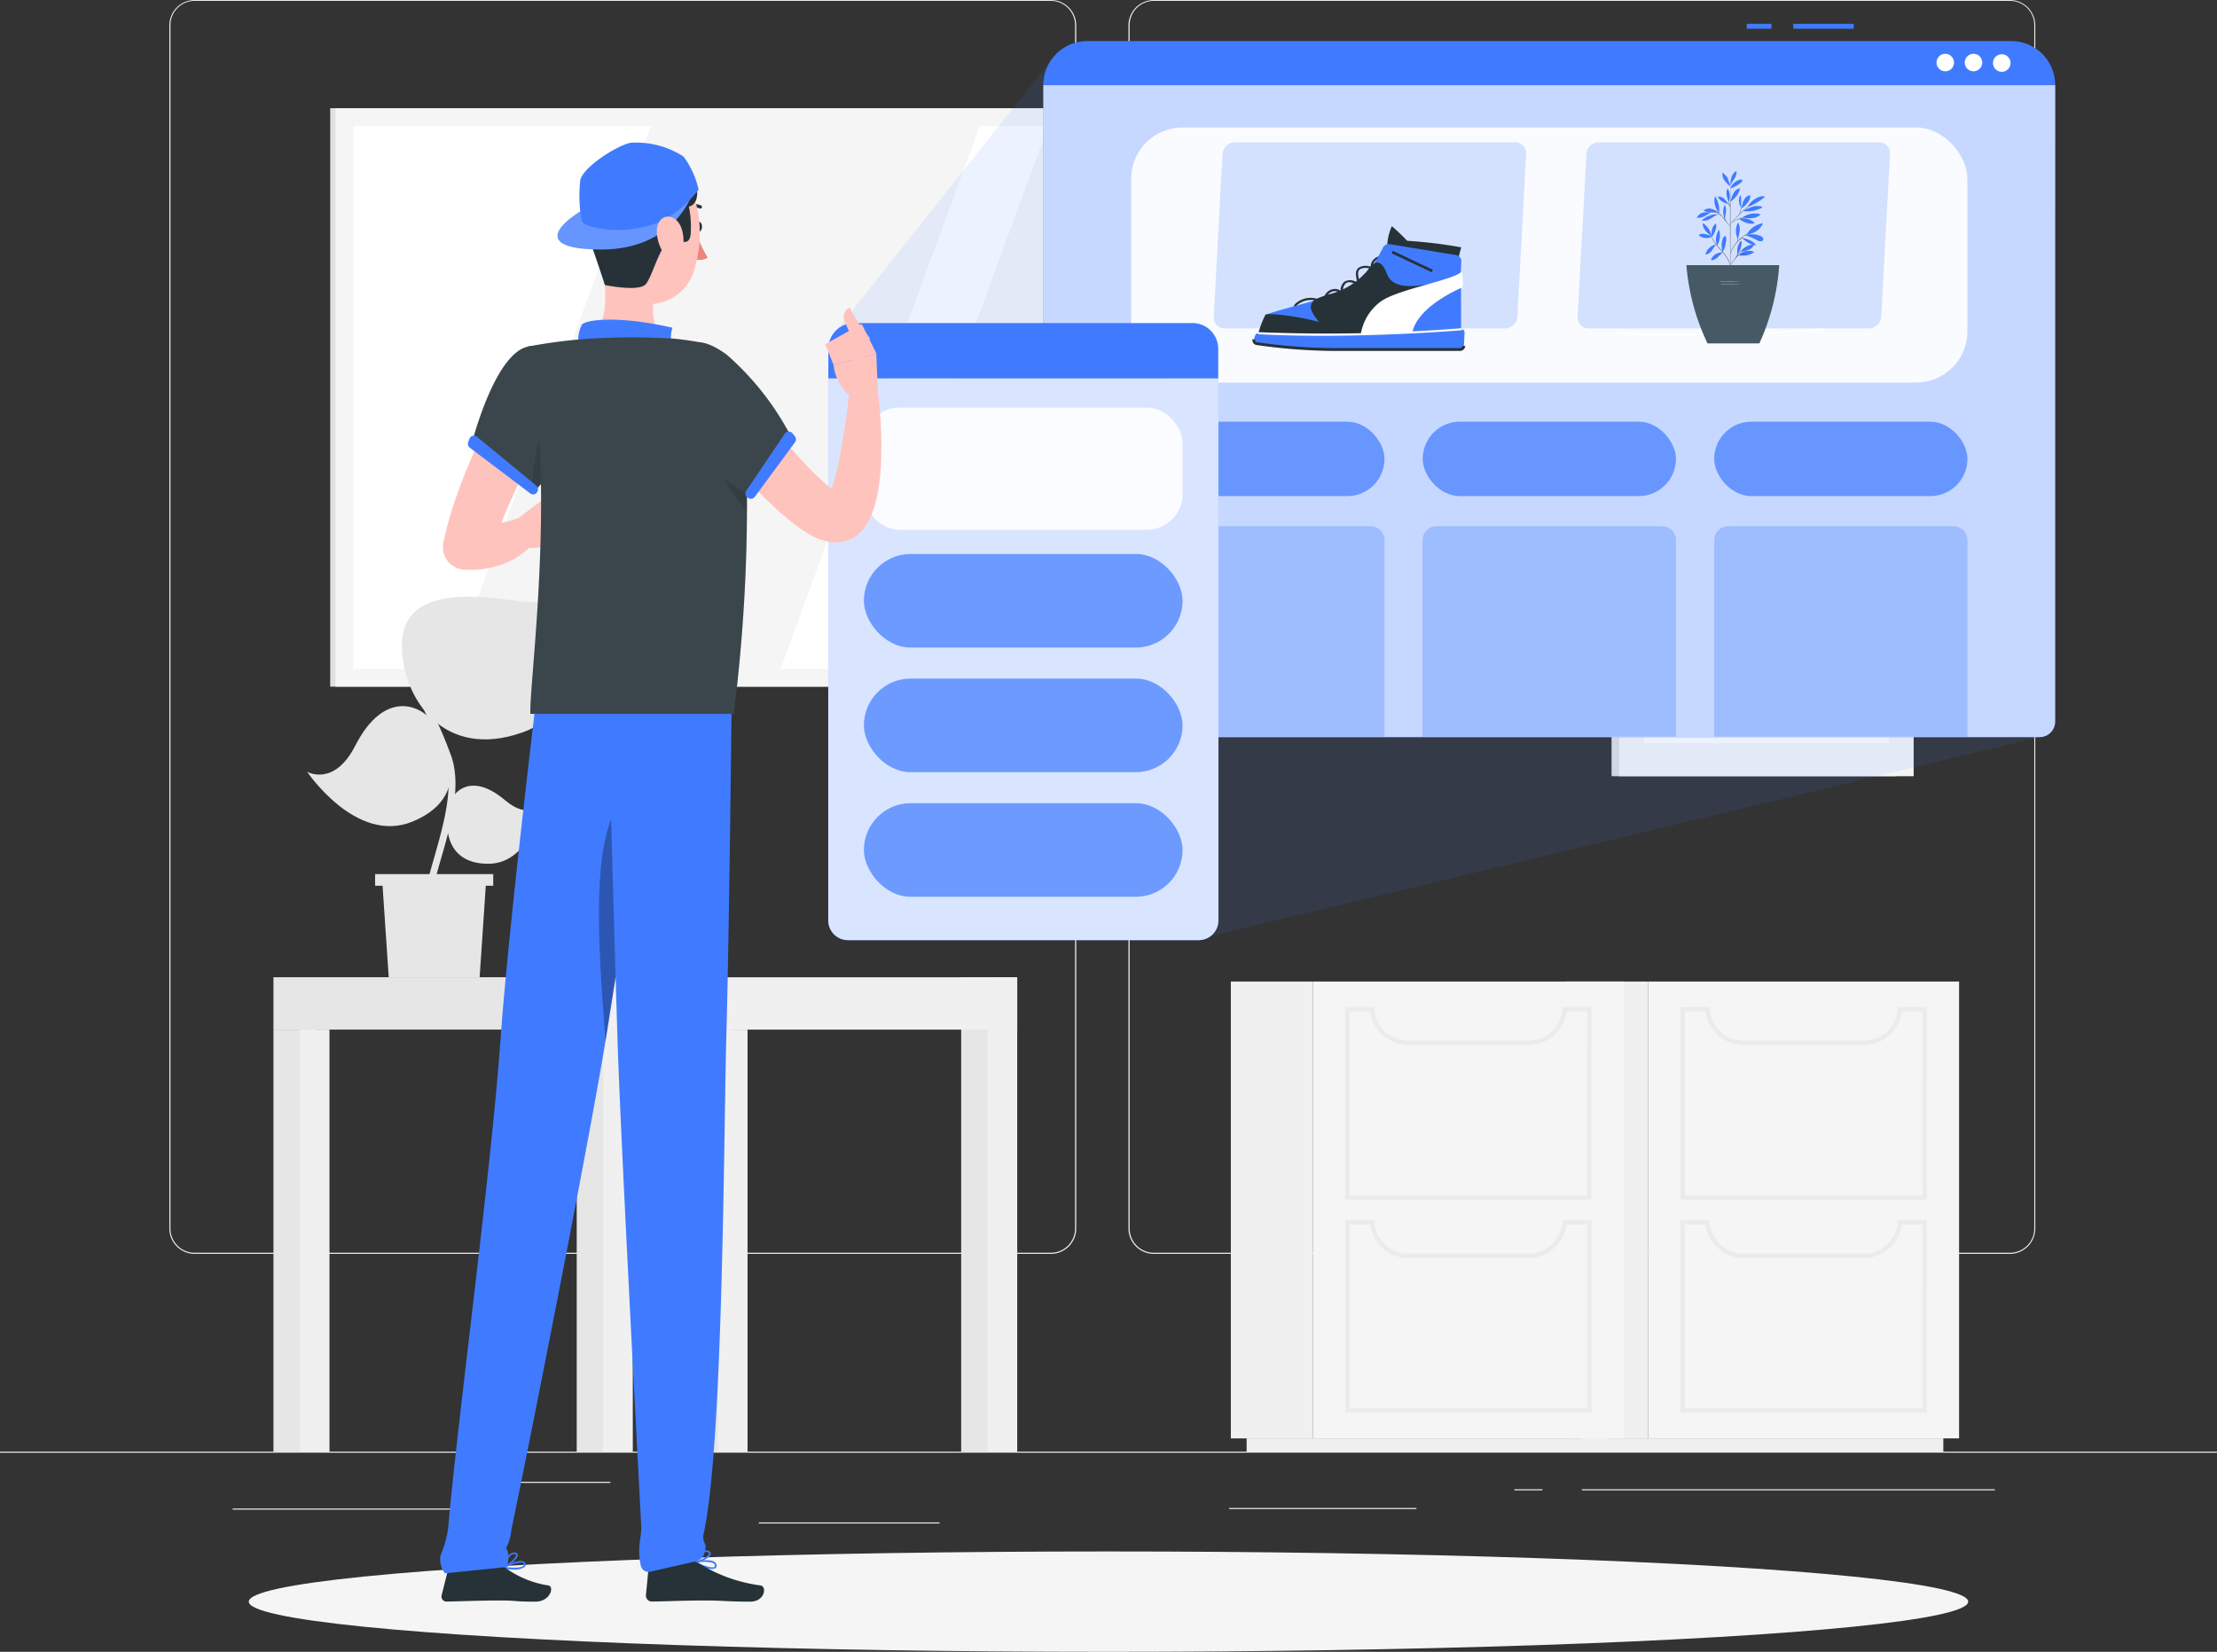 <svg xmlns="http://www.w3.org/2000/svg" width="122.26" height="91.099" viewBox="0 0 122.26 91.099">
  <rect x="0" y="0" width="122.26" height="91.099" fill="#333333" stroke="none"/>
  <g id="Add_to_Cart-rafiki" data-name="Add to Cart-rafiki" transform="translate(0 -55)">
    <g id="freepik--background-complete--inject-134" transform="translate(0 55)">
      <rect id="Rectangle_5719" data-name="Rectangle 5719" width="122.26" height="0.061" transform="translate(0 80.056)" fill="#ebebeb"/>
      <rect id="Rectangle_5720" data-name="Rectangle 5720" width="8.099" height="0.061" transform="translate(25.562 81.721)" fill="#ebebeb"/>
      <rect id="Rectangle_5721" data-name="Rectangle 5721" width="9.964" height="0.061" transform="translate(41.847 83.961)" fill="#ebebeb"/>
      <rect id="Rectangle_5722" data-name="Rectangle 5722" width="12.49" height="0.061" transform="translate(12.828 83.196)" fill="#ebebeb"/>
      <rect id="Rectangle_5723" data-name="Rectangle 5723" width="22.775" height="0.061" transform="translate(87.235 82.132)" fill="#ebebeb"/>
      <rect id="Rectangle_5724" data-name="Rectangle 5724" width="1.548" height="0.061" transform="translate(83.511 82.132)" fill="#ebebeb"/>
      <rect id="Rectangle_5725" data-name="Rectangle 5725" width="10.326" height="0.061" transform="translate(67.784 83.164)" fill="#ebebeb"/>
      <path id="Path_14144" data-name="Path 14144" d="M86.818,124.151H39.6a1.4,1.4,0,0,1-1.394-1.4V56.384A1.4,1.4,0,0,1,39.6,55H86.818a1.4,1.4,0,0,1,1.4,1.4v66.358A1.4,1.4,0,0,1,86.818,124.151ZM39.6,55.049a1.335,1.335,0,0,0-1.333,1.335v66.37a1.335,1.335,0,0,0,1.333,1.335H86.818a1.338,1.338,0,0,0,1.335-1.335V56.384a1.338,1.338,0,0,0-1.335-1.335Z" transform="translate(-28.867 -55)" fill="#ebebeb"/>
      <path id="Path_14145" data-name="Path 14145" d="M303.113,124.151H255.9a1.4,1.4,0,0,1-1.4-1.4V56.384A1.4,1.4,0,0,1,255.9,55h47.217a1.4,1.4,0,0,1,1.391,1.384v66.37A1.4,1.4,0,0,1,303.113,124.151ZM255.9,55.049a1.338,1.338,0,0,0-1.335,1.335v66.37a1.338,1.338,0,0,0,1.335,1.335h47.217a1.338,1.338,0,0,0,1.335-1.335V56.384a1.338,1.338,0,0,0-1.335-1.335Z" transform="translate(-192.269 -55)" fill="#ebebeb"/>
      <rect id="Rectangle_5726" data-name="Rectangle 5726" width="15.713" height="24.997" transform="translate(88.871 17.811)" fill="#e0e0e0"/>
      <rect id="Rectangle_5727" data-name="Rectangle 5727" width="16.248" height="24.997" transform="translate(89.284 17.811)" fill="#f5f5f5"/>
      <rect id="Rectangle_5728" data-name="Rectangle 5728" width="21.352" height="13.524" transform="translate(90.646 40.987) rotate(-90)" fill="#fff"/>
      <rect id="Rectangle_5729" data-name="Rectangle 5729" width="4.529" height="25.195" transform="translate(86.365 54.132)" fill="#f0f0f0"/>
      <rect id="Rectangle_5730" data-name="Rectangle 5730" width="19.933" height="0.729" transform="translate(87.235 79.327)" fill="#f0f0f0"/>
      <rect id="Rectangle_5731" data-name="Rectangle 5731" width="17.146" height="25.195" transform="translate(108.037 79.327) rotate(180)" fill="#f5f5f5"/>
      <path id="Path_14146" data-name="Path 14146" d="M392.339,282.4v10.133H379.245V282.4h1.13a2.14,2.14,0,0,0,2.11,1.851H389.1a2.142,2.142,0,0,0,2.113-1.851h1.127m.245-.245h-1.6a1.883,1.883,0,0,1-1.885,1.851h-6.612a1.883,1.883,0,0,1-1.883-1.851H379v10.622h13.583Z" transform="translate(-286.327 -226.614)" fill="#ebebeb"/>
      <path id="Path_14147" data-name="Path 14147" d="M392.339,330.445v10.133H379.245V330.445h1.13a2.144,2.144,0,0,0,2.11,1.851H389.1a2.147,2.147,0,0,0,2.113-1.851h1.127m.245-.245h-1.6a1.885,1.885,0,0,1-1.885,1.851h-6.612A1.885,1.885,0,0,1,380.6,330.2H379v10.622h13.583Z" transform="translate(-286.327 -262.908)" fill="#ebebeb"/>
      <rect id="Rectangle_5732" data-name="Rectangle 5732" width="4.529" height="25.195" transform="translate(67.877 54.132)" fill="#f0f0f0"/>
      <rect id="Rectangle_5733" data-name="Rectangle 5733" width="19.933" height="0.729" transform="translate(68.747 79.327)" fill="#f0f0f0"/>
      <rect id="Rectangle_5734" data-name="Rectangle 5734" width="17.146" height="25.195" transform="translate(89.548 79.327) rotate(180)" fill="#f5f5f5"/>
      <path id="Path_14148" data-name="Path 14148" d="M316.729,282.4v10.133H303.635V282.4h1.127a2.142,2.142,0,0,0,2.113,1.851h6.614A2.142,2.142,0,0,0,315.6,282.4h1.127m.245-.245h-1.6a1.883,1.883,0,0,1-1.885,1.851h-6.614a1.883,1.883,0,0,1-1.885-1.851h-1.6v10.622h13.583Z" transform="translate(-229.205 -226.615)" fill="#ebebeb"/>
      <path id="Path_14149" data-name="Path 14149" d="M316.729,330.444v10.133H303.635V330.444h1.127a2.147,2.147,0,0,0,2.113,1.851h6.614a2.147,2.147,0,0,0,2.113-1.851h1.127m.245-.245h-1.6a1.885,1.885,0,0,1-1.885,1.851h-6.614a1.885,1.885,0,0,1-1.885-1.851h-1.6v10.622h13.583Z" transform="translate(-229.205 -262.907)" fill="#ebebeb"/>
      <rect id="Rectangle_5735" data-name="Rectangle 5735" width="2.35" height="26.159" transform="translate(53.005 53.895)" fill="#e6e6e6"/>
      <rect id="Rectangle_5736" data-name="Rectangle 5736" width="1.631" height="26.159" transform="translate(54.465 53.895)" fill="#f0f0f0"/>
      <rect id="Rectangle_5737" data-name="Rectangle 5737" width="22.745" height="2.888" transform="translate(56.096 56.785) rotate(180)" fill="#f0f0f0"/>
      <rect id="Rectangle_5738" data-name="Rectangle 5738" width="2.35" height="23.271" transform="translate(31.805 56.783)" fill="#e6e6e6"/>
      <rect id="Rectangle_5739" data-name="Rectangle 5739" width="1.631" height="23.271" transform="translate(33.265 56.783)" fill="#f0f0f0"/>
      <rect id="Rectangle_5740" data-name="Rectangle 5740" width="2.35" height="23.271" transform="translate(15.08 56.783)" fill="#e6e6e6"/>
      <rect id="Rectangle_5741" data-name="Rectangle 5741" width="1.631" height="23.271" transform="translate(16.539 56.783)" fill="#f0f0f0"/>
      <rect id="Rectangle_5742" data-name="Rectangle 5742" width="2.35" height="23.271" transform="translate(38.133 56.783)" fill="#e6e6e6"/>
      <rect id="Rectangle_5743" data-name="Rectangle 5743" width="1.631" height="23.271" transform="translate(39.593 56.783)" fill="#f0f0f0"/>
      <rect id="Rectangle_5744" data-name="Rectangle 5744" width="18.273" height="2.888" transform="translate(15.08 53.895)" fill="#e6e6e6"/>
      <rect id="Rectangle_5745" data-name="Rectangle 5745" width="57.299" height="31.9" transform="translate(18.209 5.969)" fill="#e0e0e0"/>
      <rect id="Rectangle_5746" data-name="Rectangle 5746" width="60.157" height="31.9" transform="translate(18.498 5.969)" fill="#f5f5f5"/>
      <rect id="Rectangle_5747" data-name="Rectangle 5747" width="29.934" height="58.191" transform="translate(77.672 6.952) rotate(90)" fill="#fff"/>
      <path id="Path_14150" data-name="Path 14150" d="M120.011,113.364,131,83.43H112.866L101.88,113.364Z" transform="translate(-76.968 -76.478)" fill="#f5f5f5"/>
      <path id="Path_14151" data-name="Path 14151" d="M205.146,113.364,216.132,83.43H202.456L191.47,113.364Z" transform="translate(-144.652 -76.478)" fill="#f5f5f5"/>
      <path id="Path_14152" data-name="Path 14152" d="M84.6,252.15v.643h.411l.34,5.044h5.013l.34-5.044h.411v-.643Z" transform="translate(-63.914 -203.943)" fill="#e6e6e6"/>
      <path id="Path_14153" data-name="Path 14153" d="M90.634,190.024c-.081-2.819,2.587-3.149,6.093-2.636,3.333.489,4.2-.978,4.2-.978s.831,6.7-3.685,8.275C92.95,196.181,90.723,192.848,90.634,190.024Z" transform="translate(-68.471 -154.278)" fill="#e6e6e6"/>
      <path id="Path_14154" data-name="Path 14154" d="M76.249,215.2c-.665-.978-2.709-1.91-4.328,1.257-1.171,2.289-2.651,1.433-2.651,1.433s2.69,4.013,5.79,2.756C78.007,219.452,77.42,216.933,76.249,215.2Z" transform="translate(-52.332 -175.328)" fill="#e6e6e6"/>
      <path id="Path_14155" data-name="Path 14155" d="M100.912,233.358c.164-.807,1.223-1.941,3.1-.355,1.355,1.147,2.071.208,2.071.208s-.648,3.277-2.956,3.3C100.929,236.535,100.618,234.772,100.912,233.358Z" transform="translate(-76.166 -188.875)" fill="#e6e6e6"/>
      <path id="Path_14156" data-name="Path 14156" d="M93.171,213.124a.183.183,0,0,1-.139-.064c-.345-.406-.064-1.382.325-2.729.489-1.731,1.125-3.885.6-5.448a21.943,21.943,0,0,0-1.022-2.416c-.734-1.575-1.389-2.934-.851-4.357a.181.181,0,0,1,.245-.108.186.186,0,0,1,.108.245c-.489,1.274.1,2.509.841,4.071a23.124,23.124,0,0,1,1.037,2.445c.562,1.673-.076,3.885-.592,5.666-.3,1.049-.616,2.135-.4,2.391a.183.183,0,0,1-.022.259A.176.176,0,0,1,93.171,213.124Z" transform="translate(-69.416 -163.024)" fill="#e6e6e6"/>
    </g>
    <g id="freepik--Shadow--inject-134" transform="translate(13.72 140.563)">
      <ellipse id="freepik--path--inject-134" cx="47.41" cy="2.768" rx="47.41" ry="2.768" fill="#f5f5f5"/>
    </g>
    <g id="freepik--Responsive--inject-223" transform="translate(45.672 56.313)">
      <path id="Path_14520" data-name="Path 14520" d="M296.54,103.8l.512,15.716-12.322-.852Z" transform="translate(-284.216 -101.829)" fill="#407bff" opacity="0.1"/>
      <path id="Path_14521" data-name="Path 14521" d="M86.408,250.345,86.09,238.72l46.157.626Z" transform="translate(-65.344 -200.027)" fill="#407bff" opacity="0.1"/>
      <path id="Path_14522" data-name="Path 14522" d="M139.1,108.95H83.3v35.111a.855.855,0,0,0,.855.855h54.088a.855.855,0,0,0,.855-.855Z" transform="translate(-71.436 -105.578)" fill="#407bff"/>
      <path id="Path_14523" data-name="Path 14523" d="M139.1,108.95H83.3v35.111a.855.855,0,0,0,.855.855h54.088a.855.855,0,0,0,.855-.855Z" transform="translate(-71.436 -105.578)" fill="#fff" opacity="0.7"/>
      <rect id="Rectangle_5854" data-name="Rectangle 5854" width="46.116" height="14.069" rx="2.83" transform="translate(16.709 5.718)" fill="#fff" opacity="0.9"/>
      <rect id="Rectangle_5855" data-name="Rectangle 5855" width="13.966" height="4.104" rx="2.052" transform="translate(48.86 21.943)" fill="#407bff" opacity="0.7"/>
      <rect id="Rectangle_5856" data-name="Rectangle 5856" width="13.966" height="4.104" rx="2.052" transform="translate(32.784 21.943)" fill="#407bff" opacity="0.7"/>
      <rect id="Rectangle_5857" data-name="Rectangle 5857" width="13.966" height="4.104" rx="2.052" transform="translate(16.712 21.943)" fill="#407bff" opacity="0.7"/>
      <path id="Path_14524" data-name="Path 14524" d="M114.265,198.36H101.84a.77.77,0,0,0-.77.77v10.835h13.966V199.13A.77.77,0,0,0,114.265,198.36Z" transform="translate(-52.21 -170.652)" fill="#407bff" opacity="0.3"/>
      <path id="Path_14525" data-name="Path 14525" d="M173.325,198.36H160.9a.77.77,0,0,0-.77.77v10.835h13.977V199.13a.77.77,0,0,0-.781-.77Z" transform="translate(-127.356 -170.652)" fill="#407bff" opacity="0.3"/>
      <path id="Path_14526" data-name="Path 14526" d="M232.375,198.36H219.95a.77.77,0,0,0-.77.77v10.835h13.963V199.13A.77.77,0,0,0,232.375,198.36Z" transform="translate(-202.465 -170.652)" fill="#407bff" opacity="0.3"/>
      <rect id="Rectangle_5858" data-name="Rectangle 5858" width="1.361" height="0.272" transform="translate(50.656 0)" fill="#407bff"/>
      <rect id="Rectangle_5859" data-name="Rectangle 5859" width="3.334" height="0.272" transform="translate(53.22 0)" fill="#407bff"/>
      <path id="Path_14527" data-name="Path 14527" d="M85.728,100.06h50.95a2.42,2.42,0,0,1,2.42,2.433H83.3a2.42,2.42,0,0,1,2.428-2.433Z" transform="translate(-71.435 -99.107)" fill="#407bff"/>
      <path id="Path_14528" data-name="Path 14528" d="M92.33,103.212a.484.484,0,1,0,.482-.482A.484.484,0,0,0,92.33,103.212Z" transform="translate(-28.095 -101.051)" fill="#fff"/>
      <path id="Path_14529" data-name="Path 14529" d="M98.07,103.122a.482.482,0,1,0,.482-.482.482.482,0,0,0-.482.482Z" transform="translate(-35.392 -100.985)" fill="#fff"/>
      <path id="Path_14530" data-name="Path 14530" d="M103.79,103.122a.482.482,0,1,0,.482-.482A.482.482,0,0,0,103.79,103.122Z" transform="translate(-42.669 -100.985)" fill="#fff"/>
      <path id="Path_14531" data-name="Path 14531" d="M274.343,168.38h-21.5v29.9a1.089,1.089,0,0,0,1.089,1.089h19.339a1.089,1.089,0,0,0,1.089-1.089v-29.9Z" transform="translate(-252.84 -148.832)" fill="#407bff"/>
      <path id="Path_14532" data-name="Path 14532" d="M274.343,168.38h-21.5v29.9a1.089,1.089,0,0,0,1.089,1.089h19.339a1.089,1.089,0,0,0,1.089-1.089v-29.9Z" transform="translate(-252.84 -148.832)" fill="#fff" opacity="0.8"/>
      <rect id="Rectangle_5860" data-name="Rectangle 5860" width="17.575" height="6.739" rx="1.96" transform="translate(1.968 21.165)" fill="#fff" opacity="0.9"/>
      <rect id="Rectangle_5861" data-name="Rectangle 5861" width="17.575" height="5.163" rx="2.582" transform="translate(1.968 29.238)" fill="#407bff" opacity="0.7"/>
      <rect id="Rectangle_5862" data-name="Rectangle 5862" width="17.575" height="5.163" rx="2.582" transform="translate(1.968 36.11)" fill="#407bff" opacity="0.7"/>
      <rect id="Rectangle_5863" data-name="Rectangle 5863" width="17.575" height="5.163" rx="2.582" transform="translate(1.968 42.983)" fill="#407bff" opacity="0.7"/>
      <path id="Path_14533" data-name="Path 14533" d="M272.942,157.2H254.275a1.415,1.415,0,0,0-1.415,1.415v1.633h21.5v-1.633a1.415,1.415,0,0,0-1.421-1.415Z" transform="translate(-252.852 -140.695)" fill="#407bff"/>
      <g id="Group_8333" data-name="Group 8333" transform="translate(16.796 0.197)">
        <path id="Path_14202" data-name="Path 14202" d="M228.749,145.78l.484-8.973a.69.69,0,0,1,.676-.647h15.455a.606.606,0,0,1,.612.647l-.484,8.973a.69.69,0,0,1-.676.647H229.361a.606.606,0,0,1-.612-.647Z" transform="translate(-224.282 -129.824)" fill="#407bff" opacity="0.2"/>
        <path id="Path_14209" data-name="Path 14209" d="M313.58,178.319a2.99,2.99,0,0,1,.26-1.109c.434.37.848.807.848.807a25.951,25.951,0,0,1,2.979.361c-.092.311-.159.613-.159.613Z" transform="translate(-299.552 -166.247)" fill="#263238"/>
        <path id="Path_14210" data-name="Path 14210" d="M267.7,195.1a.9.9,0,0,0-.072-.16.554.554,0,0,1-.092-.322.517.517,0,0,1,.225-.344,1.247,1.247,0,0,1,.876-.239,1.319,1.319,0,0,1,.587.213.664.664,0,0,1,.072-.369.637.637,0,0,1,.628-.338.5.5,0,0,1,.24.106v-.054a.587.587,0,0,1,.216-.462.632.632,0,0,1,.663.039l.055.028a1.781,1.781,0,0,1-.091-.459.424.424,0,0,1,.162-.384.768.768,0,0,1,.653-.039.542.542,0,0,1,.072-.291.684.684,0,0,1,.747-.3l-.03.113a.564.564,0,0,0-.612.24.42.42,0,0,0-.052.277.377.377,0,0,1,.24.348l-.007.081-.076-.03a.451.451,0,0,1-.254-.282l-.01-.032h0a.724.724,0,0,0-.6,0,.307.307,0,0,0-.113.282,1.818,1.818,0,0,0,.1.461c.009.026.026.062.043.1s.032.067.045.1a.281.281,0,0,1,.032.142h-.121a.225.225,0,0,0-.021-.086.465.465,0,0,0-.211-.169c-.24-.119-.416-.135-.541-.048a.494.494,0,0,0-.159.374,1.154,1.154,0,0,0,0,.2.462.462,0,0,1,.063.272l-.019.276-.1-.259a1.209,1.209,0,0,1-.063-.246.4.4,0,0,0-.271-.179.52.52,0,0,0-.5.274.564.564,0,0,0-.035.422c.021.018.043.037.063.057a.135.135,0,0,1,.039.127.082.082,0,0,1-.064.06l-.038.008-.023-.032a.662.662,0,0,1-.08-.15,1.215,1.215,0,0,0-.64-.274,1.133,1.133,0,0,0-.789.215.424.424,0,0,0-.183.26.469.469,0,0,0,.08.254.965.965,0,0,1,.081.184Z" transform="translate(-258.699 -179.112)" fill="#263238"/>
        <path id="Path_14211" data-name="Path 14211" d="M254,189.844c1.054-.4,4.661-1.159,5.263-1.8a10.49,10.49,0,0,0,1.229-1.916.344.344,0,0,1,.361-.18l3.665.6a.345.345,0,0,1,.289.358l-.019.347.006,3.653-9.415.256Z" transform="translate(-246.688 -173.992)" fill="#407bff"/>
        <path id="Path_14212" data-name="Path 14212" d="M250.22,221.468a5.584,5.584,0,0,1,.428-1.16c.161-.177,4.227.338,4.569,1.26a33.553,33.553,0,0,1-5-.1Z" transform="translate(-243.334 -204.456)" fill="#263238"/>
        <path id="Path_14213" data-name="Path 14213" d="M277.439,199.181c-.652-.781-1.228-1.387-1.192-1.752s.4-.469.965-.658a4.014,4.014,0,0,0,2.167-1.332c.522-.806.86-.29,1.015.076s.352,1.313,3.4.428a55.414,55.414,0,0,1-4.521,3.239Z" transform="translate(-266.426 -182.042)" fill="#263238"/>
        <path id="Path_14214" data-name="Path 14214" d="M300.58,202.7a2.77,2.77,0,0,1,1.207-1.959c1.095-.675,4.146-1.166,4.385-1.62a3.969,3.969,0,0,1,.039.9s-2.818,1.134-2.81,2.81C301.89,202.826,300.58,202.7,300.58,202.7Z" transform="translate(-288.017 -185.687)" fill="#fff"/>
        <path id="Path_14215" data-name="Path 14215" d="M248.351,228.209a.185.185,0,0,0,.153.225,30.528,30.528,0,0,0,4.183.326h7.035a.212.212,0,0,0,.209-.2l.038-.721a.185.185,0,0,0-.2-.2,93.528,93.528,0,0,1-11.151.216.209.209,0,0,0-.2.131,1.414,1.414,0,0,0-.063.219Z" transform="translate(-241.671 -210.995)" fill="#407bff"/>
        <path id="Path_14216" data-name="Path 14216" d="M253.813,227.583c-1.152,0-2.342-.024-3.509-.086a.056.056,0,0,1-.054-.059.058.058,0,0,1,.06-.054,94.023,94.023,0,0,0,11.143-.216.057.057,0,1,1,.009.113C260.693,227.343,257.454,227.583,253.813,227.583Z" transform="translate(-243.36 -210.574)" fill="#fff"/>
        <path id="Path_14217" data-name="Path 14217" d="M259.127,233.139h-7.035a30.992,30.992,0,0,1-4.195-.326.263.263,0,0,1-.176-.113.272.272,0,0,1-.041-.211l.148.032a.118.118,0,0,0,.017.092.113.113,0,0,0,.074.045,30.789,30.789,0,0,0,4.171.324h7.035a.135.135,0,0,0,.133-.125l.151.008A.289.289,0,0,1,259.127,233.139Z" transform="translate(-241.075 -215.296)" fill="#263238"/>
        <rect id="Rectangle_5749" data-name="Rectangle 5749" width="0.151" height="2.446" transform="translate(14.273 12.457) rotate(-64.69)" fill="#263238"/>
      </g>
      <g id="Group_8334" data-name="Group 8334" transform="translate(36.796 0.197)">
        <path id="Path_14202-2" data-name="Path 14202" d="M228.749,145.78l.484-8.973a.69.69,0,0,1,.676-.647h15.455a.606.606,0,0,1,.612.647l-.484,8.973a.69.69,0,0,1-.676.647H229.361a.606.606,0,0,1-.612-.647Z" transform="translate(-224.216 -129.824)" fill="#407bff" opacity="0.2"/>
        <path id="Path_14216-2" data-name="Path 14216" d="M253.813,227.583c-1.152,0-2.342-.024-3.509-.086a.056.056,0,0,1-.054-.059.058.058,0,0,1,.06-.054,94.023,94.023,0,0,0,11.143-.216.057.057,0,1,1,.009.113C260.693,227.343,257.454,227.583,253.813,227.583Z" transform="translate(-243.36 -210.574)" fill="#fff"/>
      </g>
    </g>
    <g id="freepik--Character--inject-134" transform="translate(24.273 62.846)">
      <path id="Path_14157" data-name="Path 14157" d="M157.1,407.313a.793.793,0,0,0,.6.044.179.179,0,0,0,.059-.2.245.245,0,0,0-.105-.152c-.284-.188-1.059-.037-1.091-.029a.046.046,0,0,0-.037.039.049.049,0,0,0,.022.047A3.392,3.392,0,0,0,157.1,407.313Zm.416-.264a.374.374,0,0,1,.083.039.142.142,0,0,1,.066.09c.012.066,0,.091-.024.1-.127.091-.6-.066-.929-.244a2.12,2.12,0,0,1,.8.012Z" transform="translate(-142.52 -328.711)" fill="#407bff"/>
      <path id="Path_14158" data-name="Path 14158" d="M156.542,405.357h.02c.257-.027.836-.281.873-.5a.168.168,0,0,0-.125-.179.342.342,0,0,0-.269,0c-.3.117-.518.6-.528.624a.051.051,0,0,0,0,.046A.057.057,0,0,0,156.542,405.357Zm.7-.6h.027c.076.034.071.068.068.078-.022.134-.428.35-.7.411a1.088,1.088,0,0,1,.435-.489A.244.244,0,0,1,157.246,404.753Z" transform="translate(-142.511 -326.997)" fill="#407bff"/>
      <path id="Path_14159" data-name="Path 14159" d="M148.15,407.08H146a.147.147,0,0,0-.152.134l-.171,1.751a.33.33,0,0,0,.328.35c.775-.012,1.89-.059,2.863-.059,1.139,0,1.223.064,2.56.064.807,0,.929-.817.582-.892a8.5,8.5,0,0,1-3.367-1.193A1.035,1.035,0,0,0,148.15,407.08Z" transform="translate(-134.33 -328.835)" fill="#263238"/>
      <path id="Path_14160" data-name="Path 14160" d="M113.958,407.532a.878.878,0,0,0,.6-.149.181.181,0,0,0,.027-.2.2.2,0,0,0-.132-.11c-.315-.088-1.059.3-1.091.32a.056.056,0,0,0-.032.046.042.042,0,0,0,.032.039A3.373,3.373,0,0,0,113.958,407.532Zm.367-.381a.34.34,0,0,1,.09,0,.108.108,0,0,1,.081.066.137.137,0,0,1,0,.1c-.11.127-.609.13-.978.078a2.427,2.427,0,0,1,.807-.242Z" transform="translate(-109.892 -328.818)" fill="#407bff"/>
      <path id="Path_14161" data-name="Path 14161" d="M113.361,406.051h.02c.245-.108.787-.533.782-.756,0-.051-.027-.117-.154-.13a.386.386,0,0,0-.269.078,1.56,1.56,0,0,0-.418.76.039.039,0,0,0,0,.042A.049.049,0,0,0,113.361,406.051Zm.6-.8h.029c.081,0,.083.042.083.051,0,.135-.367.469-.631.614a1.286,1.286,0,0,1,.347-.606A.281.281,0,0,1,113.957,405.253Z" transform="translate(-109.881 -327.387)" fill="#407bff"/>
      <path id="Path_14162" data-name="Path 14162" d="M102.33,407.08h-2.149a.179.179,0,0,0-.171.134l-.44,1.751a.276.276,0,0,0,.274.35c.775-.012,1.9-.059,2.873-.059,1.139,0,.69.064,2.027.064.807,0,1.056-.817.719-.893a5.408,5.408,0,0,1-2.66-1.193A.91.91,0,0,0,102.33,407.08Z" transform="translate(-99.488 -328.835)" fill="#263238"/>
      <path id="Path_14163" data-name="Path 14163" d="M111.635,203.2s-2.284,15.124-3.179,20.738c-.819,5.2-4.174,22.185-5.267,27.435a2.577,2.577,0,0,1-.286.978c.259.333.054,1.032.054,1.032l-3.423.347a1.222,1.222,0,0,1-.245-.978,6.387,6.387,0,0,0,.423-1.509c.438-5.3,2.384-19.806,2.878-26.851.465-6.614,2.254-21.19,2.254-21.19Z" transform="translate(-99.269 -174.808)" fill="#407bff"/>
      <path id="Path_14164" data-name="Path 14164" d="M136.735,232.48c-2.281,1.631-1.68,8.541-1.3,13.666.024-.161.051-.315.073-.462.489-3.064,1.382-8.971,2.1-13.693C137.5,231.947,136.852,232.4,136.735,232.48Z" transform="translate(-126.315 -196.556)" opacity="0.3"/>
      <path id="Path_14165" data-name="Path 14165" d="M143.732,203.2s-.147,14.72-.315,20.726c-.152,5.309-.166,22.648-1.25,27.584-.11.5.147.6.1.8a2.054,2.054,0,0,0-.039.21.66.66,0,0,1-.516.555l-2.509.567a.426.426,0,0,1-.5-.3,3.63,3.63,0,0,1-.093-1c0-.274.13-.848.112-1.179-.33-6.2-1.154-21.885-1.308-26.768-.21-6.685-.6-21.2-.6-21.2Z" transform="translate(-127.63 -174.808)" fill="#407bff"/>
      <path id="Path_14166" data-name="Path 14166" d="M106.393,138.528c-.357.66-.734,1.36-1.081,2.044s-.7,1.384-1.039,2.078q-.249.521-.489,1.044t-.46,1.044a21.813,21.813,0,0,0-.751,2.078l-1.135-1.653a5.04,5.04,0,0,0,.655.115,3.665,3.665,0,0,0,.677,0,3.581,3.581,0,0,0,.7-.112c.117-.029.245-.064.355-.1.056-.02.117-.039.171-.061l.086-.029.037-.015h.024a.739.739,0,0,1,1.066,1.025l-.105.142c-.032.042-.061.083-.093.12-.064.076-.127.144-.193.218a4.345,4.345,0,0,1-1.421.978,4.738,4.738,0,0,1-1.132.328,5.31,5.31,0,0,1-1.181.061,1.249,1.249,0,0,1-1.191-1.306,1.287,1.287,0,0,1,.027-.2l.032-.147a19.868,19.868,0,0,1,.712-2.462c.274-.79.587-1.55.915-2.3s.68-1.487,1.044-2.2.734-1.435,1.171-2.162a1.493,1.493,0,1,1,2.6,1.467Z" transform="translate(-99.742 -124.26)" fill="#ffc3bd"/>
      <path id="Path_14167" data-name="Path 14167" d="M116.08,169.763l1.154-.893.978,2.049a2.345,2.345,0,0,1-1.839.245Z" transform="translate(-111.969 -148.872)" fill="#ffc3bd"/>
      <path id="Path_14168" data-name="Path 14168" d="M122.49,164.2l.494,1.954-1.213,1.237-.971-2.049Z" transform="translate(-115.535 -145.344)" fill="#ffc3bd"/>
      <path id="Path_14169" data-name="Path 14169" d="M156.79,105.267c0,.159.061.3.164.306s.2-.112.21-.271-.059-.293-.164-.3S156.8,105.111,156.79,105.267Z" transform="translate(-142.725 -100.618)" fill="#263238"/>
      <path id="Path_14170" data-name="Path 14170" d="M156.615,107.3a5.7,5.7,0,0,0,.643,1.421.91.91,0,0,1-.768.073Z" transform="translate(-142.498 -102.358)" fill="#ed847e"/>
      <path id="Path_14171" data-name="Path 14171" d="M190.445,136.9l-.093-2.23-2.352.668a2.6,2.6,0,0,0,1.166,1.88Z" transform="translate(-166.303 -123.035)" fill="#ffc3bd"/>
      <path id="Path_14172" data-name="Path 14172" d="M188.13,128.06l-2.01,1.115.467,1.169,2.347-.668Z" transform="translate(-164.883 -118.041)" fill="#ffc3bd"/>
      <path id="Path_14177" data-name="Path 14177" d="M191.7,132.035a9.091,9.091,0,0,1-1.108-1.675.565.565,0,0,0-.3.687c.09.271.435.978.435.978a2.55,2.55,0,0,0,.147,1.44C191.181,134.057,191.7,132.035,191.7,132.035Z" transform="translate(-168.01 -121.246)" fill="#ffc3bd"/>
      <path id="Path_14178" data-name="Path 14178" d="M154.51,101.34a.1.1,0,0,1-.054-.042.09.09,0,0,1,.032-.127.914.914,0,0,1,.848-.068.09.09,0,0,1,.042.125.093.093,0,0,1-.122.042h0a.734.734,0,0,0-.672.061A.086.086,0,0,1,154.51,101.34Z" transform="translate(-140.951 -97.62)" fill="#263238"/>
      <path id="Path_14179" data-name="Path 14179" d="M133.943,113.38c.293,1.44.477,3.436-.523,4.4,0,0,.406,1.467,3.081,1.467,2.934,0,1.406-1.281,1.406-1.281-1.223-.381-1.223-1.775-.954-2.893Z" transform="translate(-125.069 -106.951)" fill="#ffc3bd"/>
      <path id="Path_14180" data-name="Path 14180" d="M130.591,129.1a1.964,1.964,0,0,1,.015-1.751c.45-.333,2.382-.411,4.988.188a1.858,1.858,0,0,0,.328,1.734Z" transform="translate(-122.783 -117.309)" fill="#407bff"/>
      <path id="Path_14181" data-name="Path 14181" d="M109.481,133.026c-1.844.423-3.081,5.345-3.081,5.345l3.477,2.611a7.988,7.988,0,0,0,1.939-3.638C112.437,134.874,111.369,132.593,109.481,133.026Z" transform="translate(-104.656 -121.753)" fill="#263238"/>
      <path id="Path_14182" data-name="Path 14182" d="M109.481,133.026c-1.844.423-3.081,5.345-3.081,5.345l3.477,2.611a7.988,7.988,0,0,0,1.939-3.638C112.437,134.874,111.369,132.593,109.481,133.026Z" transform="translate(-104.656 -121.753)" fill="#fff" opacity="0.1"/>
      <path id="Path_14183" data-name="Path 14183" d="M156.449,139c1.012,1.127,1.976,2.269,2.934,3.379.489.555.978,1.1,1.467,1.621a13.738,13.738,0,0,0,1.455,1.386,3.345,3.345,0,0,0,.308.22c.081.054.154.073.076.064a.734.734,0,0,0-.276.029.865.865,0,0,0-.218.1.644.644,0,0,0-.132.105c-.022.039.032,0,.081-.093a3.424,3.424,0,0,0,.32-.765,10.021,10.021,0,0,0,.245-.978c.291-1.369.489-2.854.66-4.306l1.479-.034a22.472,22.472,0,0,1,.2,4.67,11.229,11.229,0,0,1-.154,1.223,6.041,6.041,0,0,1-.4,1.36,2.934,2.934,0,0,1-.555.829,1.7,1.7,0,0,1-.35.281,1.817,1.817,0,0,1-.474.21,2.008,2.008,0,0,1-.834.049,3.122,3.122,0,0,1-.978-.323,6.193,6.193,0,0,1-.638-.384,15.681,15.681,0,0,1-1.89-1.614c-.562-.55-1.091-1.11-1.609-1.67-1.029-1.127-2.008-2.272-2.971-3.4Z" transform="translate(-140.761 -126.306)" fill="#ffc3bd"/>
      <path id="Path_14184" data-name="Path 14184" d="M121.344,147.35c-1,.993-1.308,2.8-1.374,4.37l.164.125a8.008,8.008,0,0,0,1.939-3.638c.037-.147.068-.3.1-.44Z" transform="translate(-114.908 -132.614)" fill="#263238" opacity="0.4"/>
      <path id="Path_14185" data-name="Path 14185" d="M105.613,153.45l-.071.188a.269.269,0,0,0,.1.3l3.326,2.516a.267.267,0,0,0,.367-.044v-.017a.264.264,0,0,0-.039-.372l-3.267-2.69a.264.264,0,0,0-.418.117Z" transform="translate(-103.999 -137.088)" fill="#407bff"/>
      <path id="Path_14186" data-name="Path 14186" d="M130.7,133.579c.418,2.127.785,9.627-.32,18.278H119.167c-.083-1.616,1.467-12.634-.147-20.251a27.209,27.209,0,0,1,3.521-.447,38.471,38.471,0,0,1,4.477,0c.489.044.978.115,1.411.191A2.817,2.817,0,0,1,130.7,133.579Z" transform="translate(-114.191 -120.333)" fill="#263238"/>
      <path id="Path_14187" data-name="Path 14187" d="M130.7,133.579c.418,2.127.785,9.627-.32,18.278H119.167c-.083-1.616,1.467-12.634-.147-20.251a27.209,27.209,0,0,1,3.521-.447,38.471,38.471,0,0,1,4.477,0c.489.044.978.115,1.411.191A2.817,2.817,0,0,1,130.7,133.579Z" transform="translate(-114.191 -120.333)" fill="#fff" opacity="0.1"/>
      <path id="Path_14188" data-name="Path 14188" d="M162.645,153l-1.726.413c-.1,1.3.963,2.81,1.834,3.807C162.76,155.6,162.718,154.169,162.645,153Z" transform="translate(-145.839 -136.883)" fill="#263238" opacity="0.4"/>
      <path id="Path_14189" data-name="Path 14189" d="M135.227,94.683c-.042,1.956-.166,3.093.734,4.179a2.587,2.587,0,0,0,4.448-.939c.562-1.712.538-4.614-1.3-5.558a2.646,2.646,0,0,0-3.881,2.318Z" transform="translate(-126.412 -90.843)" fill="#ffc3bd"/>
      <path id="Path_14190" data-name="Path 14190" d="M136.7,95s.775.624.79-.357a5.507,5.507,0,0,0-.105-1.4s.5-.032.457-.866-1.318-2.088-3.306-1.78-1.853,1.3-1.853,1.3-1.841.117-.8,3.105c.753,2.174.868,2.57.868,2.57s1.836.389,2.245-.034S135.929,94.728,136.7,95Z" transform="translate(-123.668 -89.7)" fill="#263238"/>
      <path id="Path_14191" data-name="Path 14191" d="M127.716,99.693c-1.91.978-3.47,2.516.46,2.511s4.93-2.934,4.93-2.934Z" transform="translate(-119.266 -96.291)" fill="#407bff"/>
      <path id="Path_14192" data-name="Path 14192" d="M127.716,99.693c-1.91.978-3.47,2.516.46,2.511s4.93-2.934,4.93-2.934Z" transform="translate(-119.266 -96.291)" fill="#fff" opacity="0.2"/>
      <path id="Path_14193" data-name="Path 14193" d="M137.281,89.7a6.7,6.7,0,0,1-1.971,1.712,6.453,6.453,0,0,1-2.651.513c-.54-.02-1.682-.147-1.827-.513a7.7,7.7,0,0,1-.083-2.176c.046-.709,1.993-1.956,2.768-2.12a4.8,4.8,0,0,1,2.934.76A4.864,4.864,0,0,1,137.281,89.7Z" transform="translate(-123.028 -87.087)" fill="#407bff"/>
      <path id="Path_14194" data-name="Path 14194" d="M148.14,104.627a2.223,2.223,0,0,0,.447,1.347c.391.506.863.245.978-.313.11-.511.039-1.389-.465-1.695S148.15,104.045,148.14,104.627Z" transform="translate(-136.19 -99.758)" fill="#ffc3bd"/>
      <path id="Path_14195" data-name="Path 14195" d="M149.6,135.068c-.927,2.545,4.82,5.624,4.82,5.624l2.2-3.179a15.511,15.511,0,0,0-3.6-4.621C150.576,131.122,150.3,133.136,149.6,135.068Z" transform="translate(-137.215 -121.176)" fill="#263238"/>
      <path id="Path_14196" data-name="Path 14196" d="M149.6,135.068c-.927,2.545,4.82,5.624,4.82,5.624l2.2-3.179a15.511,15.511,0,0,0-3.6-4.621C150.576,131.122,150.3,133.136,149.6,135.068Z" transform="translate(-137.215 -121.176)" fill="#fff" opacity="0.1"/>
      <path id="Path_14197" data-name="Path 14197" d="M170.732,152.45l.125.164a.269.269,0,0,1,0,.318l-2.218,3.01a.264.264,0,0,1-.34.076l-.034-.02a.264.264,0,0,1-.1-.381l2.127-3.154a.267.267,0,0,1,.435-.012Z" transform="translate(-151.288 -136.387)" fill="#407bff"/>
    </g>
    <g id="freepik--Plant--inject-294" transform="translate(93.669 64.43)">
      <path id="Path_14677" data-name="Path 14677" d="M589.643,323.158a1.091,1.091,0,0,0-.468-.162.315.315,0,0,0-.222.041.047.047,0,0,0-.023.04.051.051,0,0,0,.022.028.67.67,0,0,0,.692.053" transform="translate(-588.904 -319.53)" fill="#407bff"/>
      <path id="Path_14678" data-name="Path 14678" d="M595.248,306.865a2.281,2.281,0,0,1-.3-.266.76.76,0,0,1-.19-.351.141.141,0,0,1,.015-.118,1.176,1.176,0,0,1,.478.735" transform="translate(-594.522 -303.251)" fill="#407bff"/>
      <path id="Path_14679" data-name="Path 14679" d="M609.014,307.465a1.088,1.088,0,0,1,.005-.4.537.537,0,0,1,.212-.328.47.47,0,0,1-.005.311,1.512,1.512,0,0,1-.21.442" transform="translate(-608.277 -303.839)" fill="#407bff"/>
      <path id="Path_14680" data-name="Path 14680" d="M599.8,340a.7.7,0,0,0-.376.19.711.711,0,0,0-.215.369.5.5,0,0,0,.346-.219c.086-.111.147-.234.242-.338" transform="translate(-598.828 -335.948)" fill="#407bff"/>
      <path id="Path_14681" data-name="Path 14681" d="M615.973,317.447a.928.928,0,0,1,.107-.877,1.116,1.116,0,0,1-.107.877" transform="translate(-614.948 -313.329)" fill="#407bff"/>
      <path id="Path_14682" data-name="Path 14682" d="M608.663,352.635a.671.671,0,0,0-.641.369.05.05,0,0,0,0,.05.048.048,0,0,0,.042.012.559.559,0,0,0,.331-.171,3.159,3.159,0,0,1,.275-.262" transform="translate(-607.326 -348.145)" fill="#407bff"/>
      <path id="Path_14683" data-name="Path 14683" d="M625.017,327.308a1.192,1.192,0,0,1-.012-.667.326.326,0,0,1,.142-.217.029.029,0,0,1,.022,0,.03.03,0,0,1,.014.016.4.4,0,0,1,.035.191,1.188,1.188,0,0,1-.03.194,1.028,1.028,0,0,1-.1.348.684.684,0,0,0-.041.076c-.013.026-.013.035-.024.056" transform="translate(-623.69 -322.839)" fill="#407bff"/>
      <path id="Path_14684" data-name="Path 14684" d="M649.79,335.151a.861.861,0,0,1,.151-.707c.011-.014.025-.029.042-.027s.035.038.035.066a1.277,1.277,0,0,1-.226.669" transform="translate(-647.635 -330.558)" fill="#407bff"/>
      <path id="Path_14685" data-name="Path 14685" d="M652.59,350.265a1.029,1.029,0,0,0,.844-.173.685.685,0,0,0-.457-.056.652.652,0,0,0-.387.228" transform="translate(-650.361 -345.621)" fill="#407bff"/>
      <path id="Path_14686" data-name="Path 14686" d="M654.4,340.273a.977.977,0,0,1,.766-.443.468.468,0,0,1-.25.277,1.4,1.4,0,0,1-.368.11.259.259,0,0,0-.148.058" transform="translate(-652.108 -335.784)" fill="#407bff"/>
      <path id="Path_14687" data-name="Path 14687" d="M647.816,305.924a2.228,2.228,0,0,0,.1-.45.747.747,0,0,0-.09-.444.977.977,0,0,0-.013.908" transform="translate(-645.646 -302.189)" fill="#407bff"/>
      <path id="Path_14688" data-name="Path 14688" d="M665.31,306.782a1.2,1.2,0,0,1,.885-.6.986.986,0,0,1-.885.6" transform="translate(-662.641 -303.299)" fill="#407bff"/>
      <path id="Path_14689" data-name="Path 14689" d="M662.15,323.911a3.258,3.258,0,0,1,.72.3.322.322,0,0,0,.163.031.127.127,0,0,0,.08-.226.346.346,0,0,0-.118-.072,1.313,1.313,0,0,0-.823-.046" transform="translate(-659.59 -320.366)" fill="#407bff"/>
      <path id="Path_14690" data-name="Path 14690" d="M657.83,330.243a.3.3,0,0,1,.125.086,1.346,1.346,0,0,0,.546.281c.021.005.048.007.059-.012s0-.036-.014-.051a.756.756,0,0,0-.33-.224.84.84,0,0,0-.386-.091" transform="translate(-655.42 -326.516)" fill="#407bff"/>
      <path id="Path_14691" data-name="Path 14691" d="M652.961,298.219a1.034,1.034,0,0,0,.793.27.053.053,0,0,0,.034-.013c.02-.022,0-.055-.027-.073a.913.913,0,0,0-.8-.183" transform="translate(-650.718 -295.586)" fill="#407bff"/>
      <path id="Path_14692" data-name="Path 14692" d="M658.7,290.837a1.105,1.105,0,0,1,.989-.163.787.787,0,0,1-.471.208,1.494,1.494,0,0,1-.519-.044" transform="translate(-656.26 -288.28)" fill="#407bff"/>
      <path id="Path_14693" data-name="Path 14693" d="M652.716,262.779c-.023-.233-.008-.415-.024-.65,0-.019-.005-.041-.023-.048s-.045.02-.053.045a.745.745,0,0,0,.1.647" transform="translate(-650.354 -260.724)" fill="#407bff"/>
      <path id="Path_14694" data-name="Path 14694" d="M656,262.611a1.364,1.364,0,0,0,.385-.374.519.519,0,0,0,.123-.356.369.369,0,0,0-.277.138.774.774,0,0,0-.142.285c-.031.1-.052.208-.089.308" transform="translate(-653.653 -260.532)" fill="#407bff"/>
      <path id="Path_14695" data-name="Path 14695" d="M666.755,263.744a3.105,3.105,0,0,0,.948-.559.484.484,0,0,0-.356.027,1.123,1.123,0,0,0-.6.529" transform="translate(-664.031 -261.769)" fill="#407bff"/>
      <path id="Path_14696" data-name="Path 14696" d="M659,279.062a1.942,1.942,0,0,0,.526,0,2.245,2.245,0,0,0,.492-.163.057.057,0,0,0,.035-.026.038.038,0,0,0-.012-.042.1.1,0,0,0-.042-.02.911.911,0,0,0-.531.032,2.466,2.466,0,0,0-.468.216" transform="translate(-656.549 -276.855)" fill="#407bff"/>
      <path id="Path_14697" data-name="Path 14697" d="M627.7,277.681a.931.931,0,0,1-.009-.771.593.593,0,0,1,.069.383c-.013.132-.053.267-.056.4" transform="translate(-626.249 -275.042)" fill="#407bff"/>
      <path id="Path_14698" data-name="Path 14698" d="M594.079,292.227a1.073,1.073,0,0,0-.8.34.745.745,0,0,0,.437-.081,2.22,2.22,0,0,0,.375-.251" transform="translate(-593.103 -289.829)" fill="#407bff"/>
      <path id="Path_14699" data-name="Path 14699" d="M586.132,288.736a1.112,1.112,0,0,0-.427.013.511.511,0,0,0-.325.277.771.771,0,0,0,.4-.075,2.326,2.326,0,0,0,.352-.213" transform="translate(-585.477 -286.445)" fill="#407bff"/>
      <path id="Path_14700" data-name="Path 14700" d="M596.965,283.076a1.317,1.317,0,0,0-.419-.208.463.463,0,0,0-.436.1.812.812,0,0,0,.415.081,1.451,1.451,0,0,1,.454.046" transform="translate(-595.835 -280.78)" fill="#407bff"/>
      <path id="Path_14701" data-name="Path 14701" d="M613.738,263.887a.974.974,0,0,1-.219-.917,1.4,1.4,0,0,1,.219.917" transform="translate(-612.608 -261.584)" fill="#407bff"/>
      <path id="Path_14702" data-name="Path 14702" d="M638.67,251.282c.042-.1.072-.2.11-.3a.872.872,0,0,1,.157-.277.413.413,0,0,1,.277-.144,1.12,1.12,0,0,1-.54.727" transform="translate(-636.923 -249.604)" fill="#407bff"/>
      <path id="Path_14703" data-name="Path 14703" d="M619.25,264.162a1.426,1.426,0,0,0-.246-.3.411.411,0,0,0-.335-.088.779.779,0,0,0,.58.387" transform="translate(-617.615 -262.353)" fill="#407bff"/>
      <path id="Path_14704" data-name="Path 14704" d="M632.739,251.5a1.648,1.648,0,0,1-.111-.359.559.559,0,0,1,.056-.364.83.83,0,0,1,.061.727" transform="translate(-631.08 -249.816)" fill="#407bff"/>
      <path id="Path_14705" data-name="Path 14705" d="M638.7,237.032a.78.78,0,0,1,.509-.479.194.194,0,0,1,.089-.014.078.078,0,0,1,.066.055c.008.039-.024.074-.055.1a1.732,1.732,0,0,1-.609.337" transform="translate(-636.951 -236.068)" fill="#407bff"/>
      <path id="Path_14706" data-name="Path 14706" d="M638.654,223.7a1.671,1.671,0,0,1,.066-.441.556.556,0,0,1,.277-.335.651.651,0,0,1-.123.429,1.958,1.958,0,0,0-.224.4" transform="translate(-636.903 -222.92)" fill="#407bff"/>
      <path id="Path_14707" data-name="Path 14707" d="M626.656,225.719a2.181,2.181,0,0,0-.164-.528c-.069-.1-.183-.173-.242-.281a.429.429,0,0,0,.014.319.923.923,0,0,0,.186.266c.074.08.139.138.208.224" transform="translate(-624.908 -224.841)" fill="#407bff"/>
      <path id="Path_14708" data-name="Path 14708" d="M638.458,251.6s-.008-1.122-.009-2.505,0-2.506.008-2.506.008,1.122.009,2.506S638.463,251.6,638.458,251.6Z" transform="translate(-636.71 -245.771)" fill="#263238"/>
      <path id="Path_14709" data-name="Path 14709" d="M639.6,294.29a.255.255,0,0,1-.042.016l-.116.039c-.1.035-.232.082-.378.141a1.415,1.415,0,0,0-.358.18.263.263,0,0,0-.072.1c-.011.026-.013.042-.015.042s0,0,0-.012a.181.181,0,0,1,.008-.033.251.251,0,0,1,.069-.1.625.625,0,0,1,.155-.1c.062-.029.131-.059.2-.089.146-.06.282-.107.381-.138l.118-.035a.242.242,0,0,1,.045-.008Z" transform="translate(-636.876 -291.82)" fill="#263238"/>
      <path id="Path_14710" data-name="Path 14710" d="M642.154,271.48a.059.059,0,0,1-.012.012l-.035.035-.134.122-.447.4c-.173.155-.325.3-.43.415-.053.056-.094.1-.122.134l-.033.037-.012.012a.119.119,0,0,1,.01-.014l.03-.039c.027-.035.067-.081.118-.138a5.7,5.7,0,0,1,.428-.42c.175-.155.335-.294.45-.395l.138-.118.038-.032Z" transform="translate(-639.104 -269.8)" fill="#263238"/>
      <path id="Path_14711" data-name="Path 14711" d="M652.668,281.588s.032-.086.069-.193.054-.2.059-.2a.664.664,0,0,1-.043.2,1.3,1.3,0,0,1-.054.135A.221.221,0,0,1,652.668,281.588Z" transform="translate(-650.436 -279.183)" fill="#263238"/>
      <path id="Path_14712" data-name="Path 14712" d="M620.619,289.16a.2.2,0,0,1-.027-.031l-.069-.088c-.058-.075-.138-.178-.228-.291s-.173-.214-.232-.288l-.069-.087a.235.235,0,0,1-.024-.035.2.2,0,0,1,.029.029l.074.084c.062.072.146.173.236.285s.169.218.224.294c.028.038.05.069.065.092A.211.211,0,0,1,620.619,289.16Z" transform="translate(-618.87 -286.076)" fill="#263238"/>
      <path id="Path_14713" data-name="Path 14713" d="M629.409,294.59a.392.392,0,0,1-.09-.169.488.488,0,0,1-.02-.17h.007c0,.013-.006.02-.007.019s0-.007,0-.021h.007a.8.8,0,0,0,.029.165A1.225,1.225,0,0,0,629.409,294.59Z" transform="translate(-627.875 -291.782)" fill="#263238"/>
      <path id="Path_14714" data-name="Path 14714" d="M610.994,292.024a.316.316,0,0,0-.063-.036.421.421,0,0,0-.173-.014,1.059,1.059,0,0,0-.176.028.575.575,0,0,1-.072.017.239.239,0,0,1,.069-.028.8.8,0,0,1,.177-.035.381.381,0,0,1,.18.019A.112.112,0,0,1,610.994,292.024Z" transform="translate(-609.737 -289.564)" fill="#263238"/>
      <path id="Path_14715" data-name="Path 14715" d="M603.582,288.672s-.037-.015-.1-.035A.969.969,0,0,0,603,288.6c-.062.011-.1.022-.1.02a.1.1,0,0,1,.026-.011.635.635,0,0,1,.073-.02.86.86,0,0,1,.492.037.584.584,0,0,1,.069.031A.09.09,0,0,1,603.582,288.672Z" transform="translate(-602.391 -286.297)" fill="#263238"/>
      <path id="Path_14716" data-name="Path 14716" d="M635.214,267.472a4.25,4.25,0,0,1-.124-.492,4.263,4.263,0,0,1,.124.492Z" transform="translate(-633.466 -265.455)" fill="#263238"/>
      <path id="Path_14717" data-name="Path 14717" d="M633.423,273.824a1.244,1.244,0,0,0-.078-.146.652.652,0,0,0-.115-.118.109.109,0,0,1,.044.023.356.356,0,0,1,.084.086A.328.328,0,0,1,633.423,273.824Z" transform="translate(-631.671 -271.808)" fill="#263238"/>
      <path id="Path_14718" data-name="Path 14718" d="M610.028,328.437s-.005-.027-.018-.074a1.051,1.051,0,0,0-.075-.194,2.691,2.691,0,0,0-.4-.56c-.089-.1-.175-.2-.248-.289a2.03,2.03,0,0,1-.177-.256,1.257,1.257,0,0,1-.09-.19c-.008-.023-.014-.042-.017-.054a.105.105,0,0,1,0-.019s.01.026.028.071a1.429,1.429,0,0,0,.094.187,2.182,2.182,0,0,0,.179.252c.074.091.16.186.249.287a2.553,2.553,0,0,1,.4.566.953.953,0,0,1,.069.2.491.491,0,0,1,.01.056A.1.1,0,0,1,610.028,328.437Z" transform="translate(-608.279 -323.205)" fill="#263238"/>
      <path id="Path_14719" data-name="Path 14719" d="M639.624,345.2a.521.521,0,0,1-.045.028,1.031,1.031,0,0,0-.12.08,1.367,1.367,0,0,0-.158.144c-.056.059-.113.127-.171.2-.117.146-.226.277-.291.381a1.223,1.223,0,0,0-.073.125.371.371,0,0,1-.026.047.034.034,0,0,1,0-.013c0-.009.008-.021.016-.036a1.19,1.19,0,0,1,.069-.128,4.115,4.115,0,0,1,.288-.383c.058-.073.116-.142.173-.2a1.289,1.289,0,0,1,.162-.143.863.863,0,0,1,.124-.076l.035-.016Z" transform="translate(-636.99 -340.967)" fill="#263238"/>
      <path id="Path_14720" data-name="Path 14720" d="M647.78,354.554a.664.664,0,0,1-.1.015,1.3,1.3,0,0,0-.233.046.686.686,0,0,0-.208.109c-.048.037-.071.069-.073.066a.08.08,0,0,1,.015-.023.354.354,0,0,1,.051-.052.63.63,0,0,1,.21-.116,1.038,1.038,0,0,1,.237-.042A.537.537,0,0,1,647.78,354.554Z" transform="translate(-645.129 -349.998)" fill="#263238"/>
      <path id="Path_14721" data-name="Path 14721" d="M647.928,351.081c-.005,0,.039-.069.073-.161s.04-.173.045-.171a.155.155,0,0,1,0,.053.586.586,0,0,1-.029.124.61.61,0,0,1-.057.114C647.943,351.067,647.93,351.083,647.928,351.081Z" transform="translate(-645.86 -346.325)" fill="#263238"/>
      <path id="Path_14722" data-name="Path 14722" d="M639.844,320l-.016.008-.046.021c-.02.009-.045.02-.072.035s-.06.029-.094.049l-.054.03-.056.035c-.039.024-.079.054-.121.084a2.262,2.262,0,0,0-.253.223,2.307,2.307,0,0,0-.214.26c-.029.043-.057.084-.079.124l-.035.057c-.011.019-.019.037-.029.055-.019.035-.032.067-.046.1s-.024.053-.032.073-.014.035-.019.047a.075.075,0,0,1-.008.016.063.063,0,0,1,0-.017l.016-.048c.007-.02.017-.046.029-.075s.026-.062.044-.1l.028-.055c.01-.019.022-.038.035-.058.022-.041.05-.082.079-.126a2.184,2.184,0,0,1,.214-.263,2.246,2.246,0,0,1,.256-.223c.043-.03.083-.059.123-.083.02-.012.039-.025.057-.035l.054-.03c.035-.019.067-.035.1-.047a.749.749,0,0,1,.074-.032l.047-.018A.05.05,0,0,1,639.844,320Z" transform="translate(-636.923 -316.641)" fill="#263238"/>
      <path id="Path_14723" data-name="Path 14723" d="M652.33,330.327a.112.112,0,0,1,.038-.057.244.244,0,0,1,.155-.06.428.428,0,0,1,.163.032.238.238,0,0,1,.062.03.355.355,0,0,1-.065-.019.488.488,0,0,0-.159-.027.251.251,0,0,0-.148.052A.446.446,0,0,0,652.33,330.327Z" transform="translate(-650.11 -326.497)" fill="#263238"/>
      <path id="Path_14724" data-name="Path 14724" d="M649.3,328.533a.416.416,0,0,0,.035-.293.1.1,0,0,1,.018.042.3.3,0,0,1,.008.11.293.293,0,0,1-.033.1C649.313,328.522,649.3,328.534,649.3,328.533Z" transform="translate(-647.185 -324.595)" fill="#263238"/>
      <path id="Path_14725" data-name="Path 14725" d="M616.31,378.76a12.269,12.269,0,0,0,1.163,4.315h2.86a12.4,12.4,0,0,0,1.095-4.315Z" transform="translate(-616.979 -373.567)" fill="#455a64"/>
      <path id="Path_14726" data-name="Path 14726" d="M621.541,398.578s-.285.008-.636.008-.635,0-.635-.008.284-.008.635-.008S621.541,398.574,621.541,398.578Z" transform="translate(-619.159 -392.492)" fill="#fafafa"/>
      <path id="Path_14727" data-name="Path 14727" d="M623.181,403.068s-.267.008-.6.008-.6,0-.6-.008.267-.008.6-.008S623.181,403.063,623.181,403.068Z" transform="translate(-620.82 -396.826)" fill="#fafafa"/>
    </g>
  </g>
</svg>
